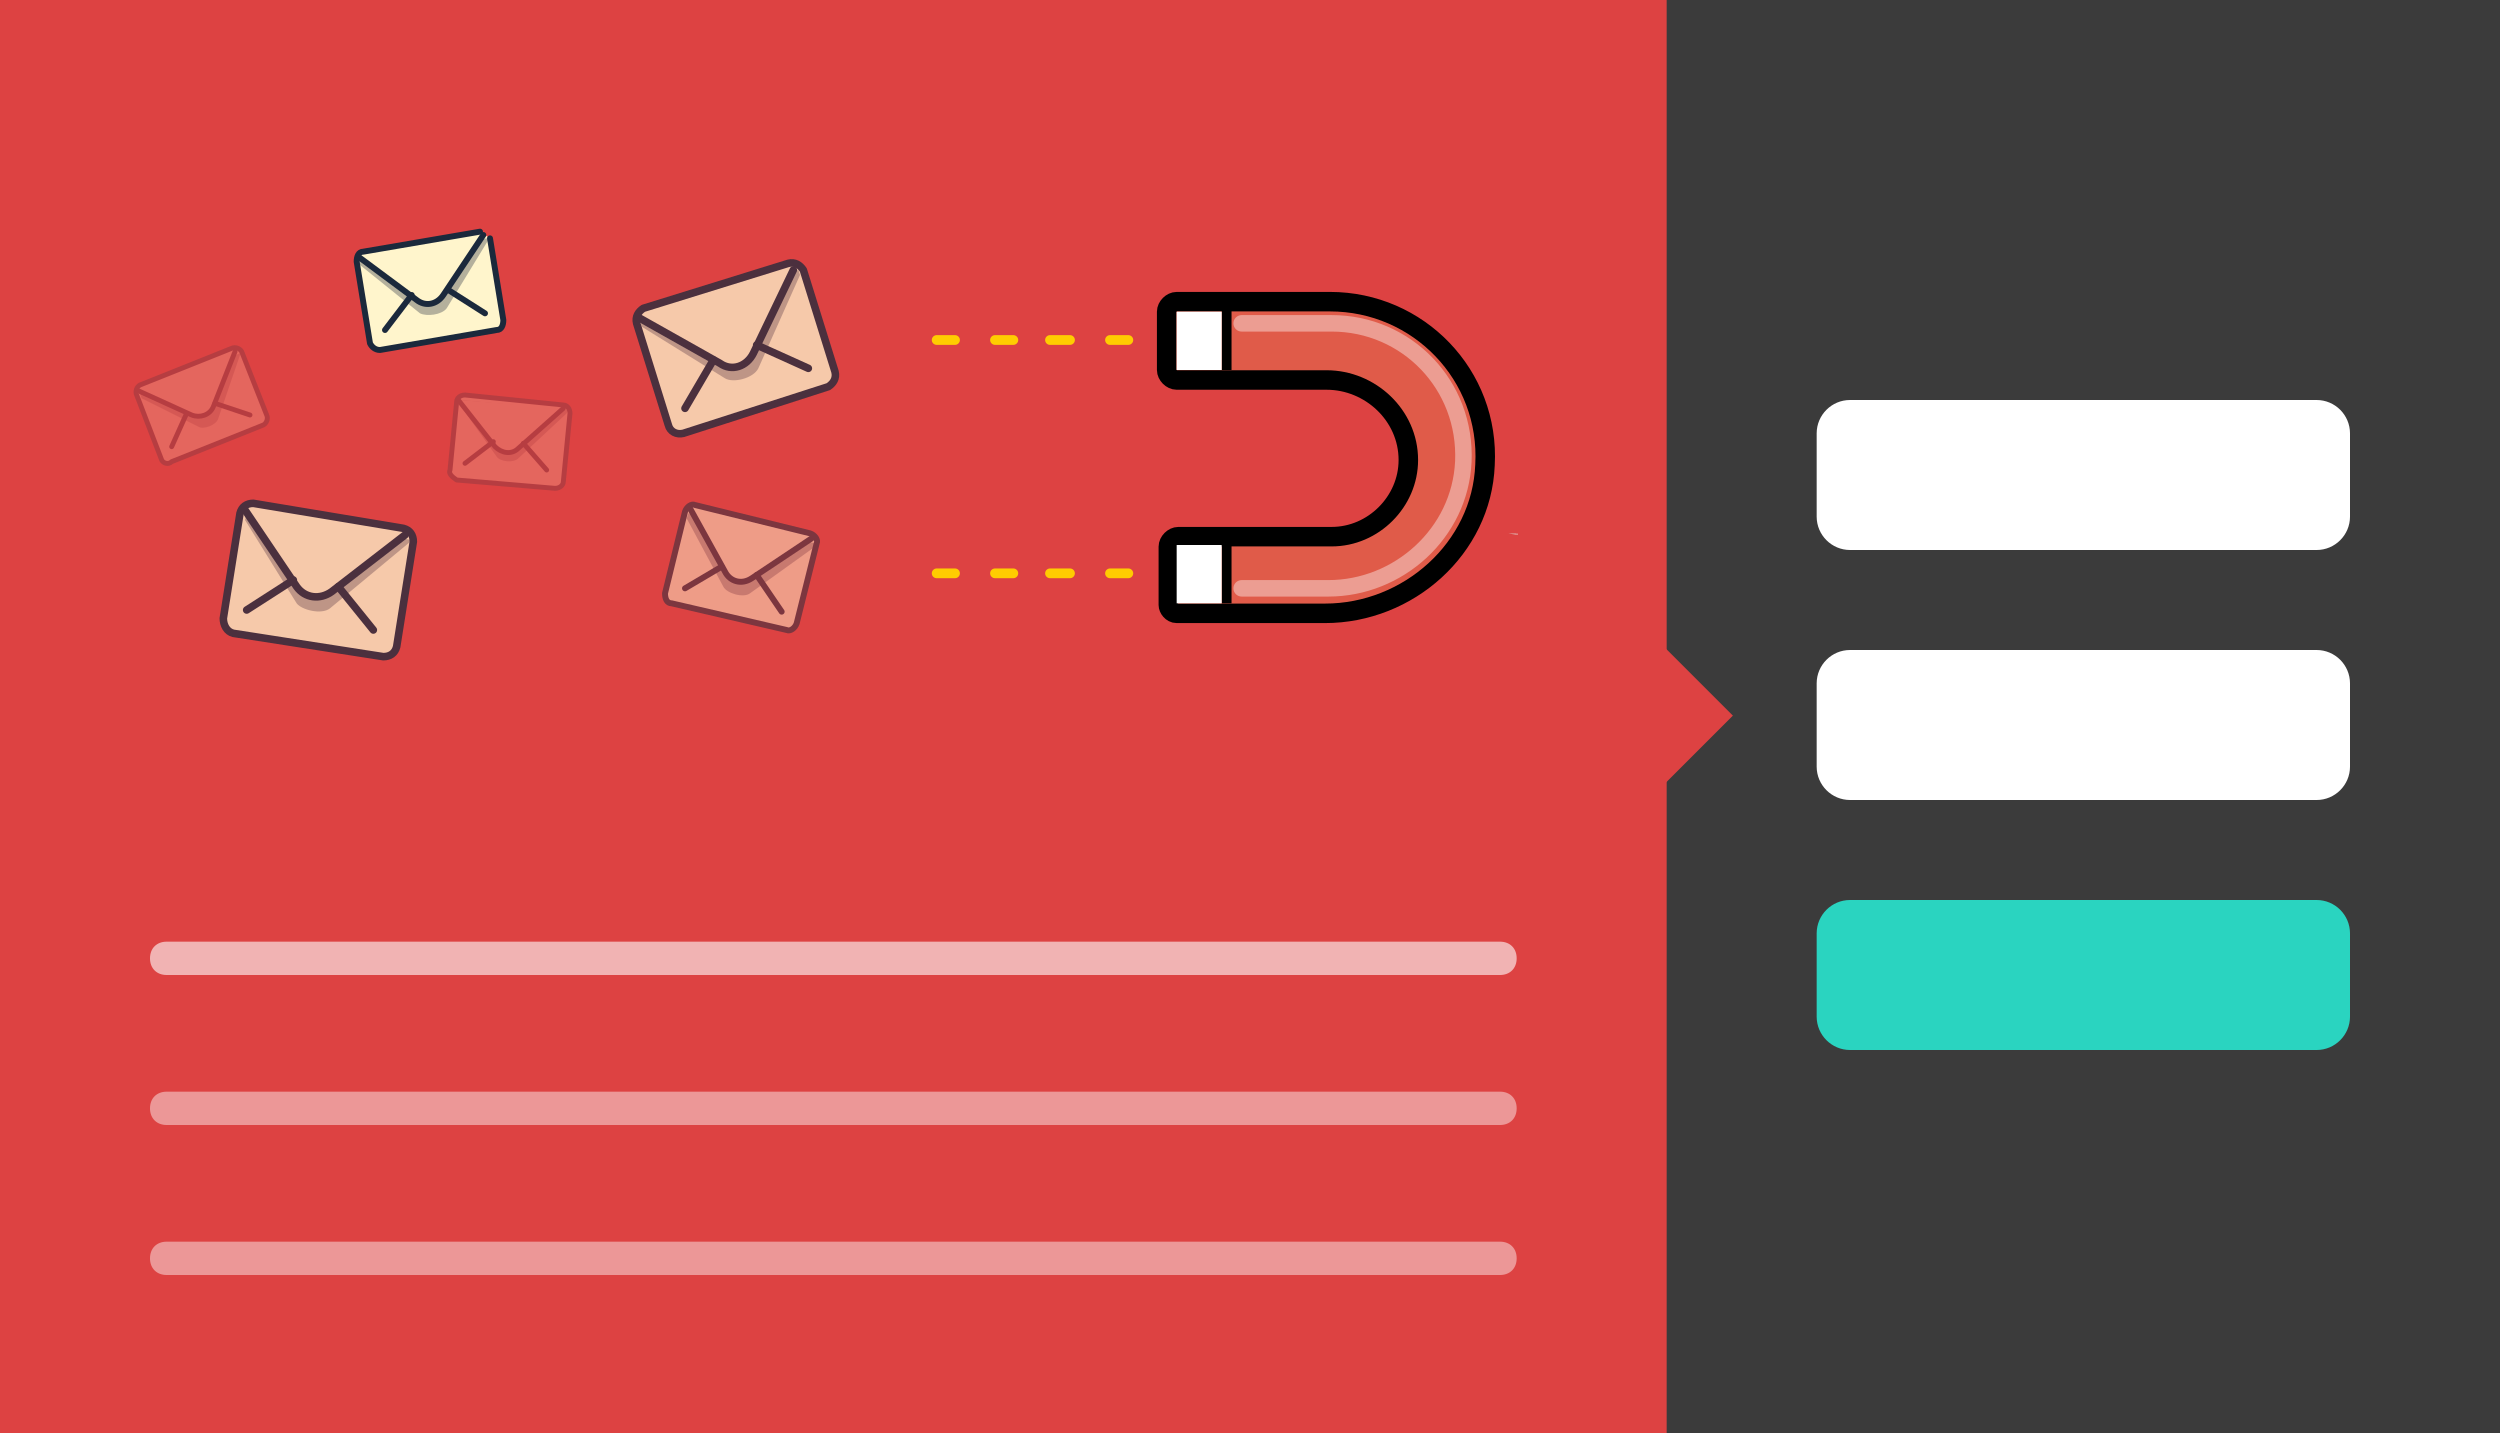 <?xml version="1.0" encoding="utf-8"?>
<!-- Generator: Adobe Illustrator 19.1.0, SVG Export Plug-In . SVG Version: 6.00 Build 0)  -->
<svg version="1.1" id="Layer_1" xmlns="http://www.w3.org/2000/svg" xmlns:xlink="http://www.w3.org/1999/xlink" x="0px" y="0px"
	 viewBox="-320 264 150 86" style="enable-background:new -320 264 150 86;" xml:space="preserve">
<style type="text/css">
	.st0{fill:#DD4242;}
	.st1{opacity:0.6;fill:#FFFFFF;enable-background:new    ;}
	.st2{opacity:0.45;fill:#FFFFFF;enable-background:new    ;}
	.st3{opacity:0.6;}
	.st4{fill:#D9D3CD;}
	.st5{fill:#EBE4DC;}
	.st6{opacity:0.75;}
	.st7{fill:#FFF5CC;stroke:#1B293C;stroke-width:0.454;stroke-linecap:round;stroke-linejoin:round;stroke-miterlimit:10;}
	.st8{opacity:0.35;fill:#293342;enable-background:new    ;}
	.st9{fill:none;stroke:#1B293C;stroke-width:0.454;stroke-linecap:round;stroke-linejoin:round;stroke-miterlimit:10;}
	.st10{opacity:0.5;}
	.st11{fill:#FFF5CC;stroke:#1B293C;stroke-width:0.356;stroke-linecap:round;stroke-linejoin:round;stroke-miterlimit:10;}
	.st12{fill:none;stroke:#1B293C;stroke-width:0.356;stroke-linecap:round;stroke-linejoin:round;stroke-miterlimit:10;}
	.st13{opacity:0.2;}
	.st14{fill:#FFF5CC;stroke:#1B293C;stroke-width:0.295;stroke-linecap:round;stroke-linejoin:round;stroke-miterlimit:10;}
	.st15{fill:none;stroke:#1B293C;stroke-width:0.295;stroke-linecap:round;stroke-linejoin:round;stroke-miterlimit:10;}
	.st16{fill:#E05B49;stroke:#000000;stroke-width:1.17;stroke-linecap:round;stroke-linejoin:round;stroke-miterlimit:10;}
	.st17{fill:none;stroke:#000000;stroke-width:0.585;stroke-linejoin:round;stroke-miterlimit:10;}
	.st18{fill:none;stroke:#FFCC01;stroke-width:0.585;stroke-linecap:round;stroke-linejoin:round;stroke-miterlimit:10;}
	.st19{fill:#FFFFFF;}
	.st20{fill:none;stroke:#EC9D92;stroke-width:0.989;stroke-linecap:round;stroke-linejoin:round;stroke-miterlimit:10;}
	.st21{fill:#3B3B3B;}
	.st22{fill:#2AD4C0;}
	.st23{display:none;}
</style>
<g id="Layer_1_1_">
	<rect x="-320" y="264" class="st0" width="150" height="86"/>
	<path class="st1" d="M-230,322.5h-80c-0.6,0-1-0.4-1-1l0,0c0-0.6,0.4-1,1-1h80c0.6,0,1,0.4,1,1l0,0
		C-229,322.1-229.4,322.5-230,322.5z"/>
	<path class="st2" d="M-230,331.5h-80c-0.6,0-1-0.4-1-1l0,0c0-0.6,0.4-1,1-1h80c0.6,0,1,0.4,1,1l0,0
		C-229,331.1-229.4,331.5-230,331.5z"/>
	<path class="st2" d="M-230,340.5h-80c-0.6,0-1-0.4-1-1l0,0c0-0.6,0.4-1,1-1h80c0.6,0,1,0.4,1,1l0,0
		C-229,340.1-229.4,340.5-230,340.5z"/>
	<g>
		<g class="st3">
			<path class="st4" d="M-229,296.1c0-0.1,0-0.1-0.1-0.1l-0.2,0c-0.1,0-0.1,0-0.2,0"/>
			<path class="st5" d="M-229,296c0.1,0,0.1,0.1,0,0.1"/>
		</g>
	</g>
	<g class="st6">
		<path class="st7" d="M-279.9,289.5l-1.9-6.1c-0.1-0.4,0.1-0.7,0.4-0.9l8.7-2.7c0.4-0.1,0.7,0.1,0.9,0.4l1.9,6.1
			c0.1,0.4-0.1,0.7-0.4,0.9l-8.7,2.8C-279.4,290.1-279.8,289.9-279.9,289.5z"/>
		<path class="st8" d="M-272,280.5l-2.5,5.6c-0.3,0.6-1.5,0.9-2,0.6l-5-3.1l-0.1-0.4l9.5-3L-272,280.5z"/>
		<path class="st7" d="M-272.4,280.2l-2.4,5c-0.4,0.8-1.3,1.1-2,0.6l-4.8-2.7"/>
		<line class="st9" x1="-274.6" y1="284.7" x2="-271.5" y2="286.1"/>
		<line class="st9" x1="-277.2" y1="285.6" x2="-278.9" y2="288.5"/>
	</g>
	<g class="st6">
		<path class="st7" d="M-306.6,301.1l1-6.3c0.1-0.4,0.4-0.6,0.8-0.6l9,1.5c0.4,0.1,0.6,0.4,0.6,0.8l-1,6.3c-0.1,0.4-0.4,0.6-0.8,0.6
			l-9-1.4C-306.4,301.9-306.6,301.5-306.6,301.1z"/>
		<path class="st8" d="M-295.5,296.6l-4.7,3.9c-0.5,0.4-1.7,0.1-2-0.3l-3.1-5l0.1-0.4l9.9,1.6L-295.5,296.6z"/>
		<path class="st7" d="M-295.7,296.1l-4.4,3.4c-0.7,0.5-1.6,0.4-2.1-0.3l-3.1-4.6"/>
		<line class="st9" x1="-299.7" y1="299.2" x2="-297.6" y2="301.8"/>
		<line class="st9" x1="-302.4" y1="298.8" x2="-305.2" y2="300.6"/>
	</g>
	<g class="st10">
		<path class="st11" d="M-280.1,299.6l1.2-4.9c0.1-0.3,0.4-0.5,0.6-0.4l6.9,1.7c0.3,0.1,0.5,0.4,0.4,0.6l-1.2,4.8
			c-0.1,0.3-0.4,0.5-0.6,0.4l-6.9-1.6C-280,300.2-280.1,299.9-280.1,299.6z"/>
		<path class="st8" d="M-271.1,296.8l-3.9,2.8c-0.4,0.3-1.4,0-1.6-0.4l-2.2-4.1l0.1-0.3l7.6,1.8V296.8z"/>
		<path class="st11" d="M-271.3,296.3l-3.6,2.4c-0.6,0.4-1.3,0.2-1.6-0.4l-2.1-3.8"/>
		<line class="st12" x1="-274.6" y1="298.5" x2="-273.1" y2="300.7"/>
		<line class="st12" x1="-276.7" y1="298" x2="-278.9" y2="299.3"/>
	</g>
	<path class="st11" d="M-290.6,278.3l0.8,4.9c0,0.3-0.1,0.6-0.4,0.6l-7,1.2c-0.3,0-0.5-0.2-0.6-0.4l-0.8-4.9c0-0.3,0.1-0.6,0.4-0.6
		l7-1.2"/>
	<path class="st8" d="M-290.7,278.4l-2.5,4.1c-0.3,0.4-1.2,0.5-1.6,0.3l-3.6-2.9l-0.1-0.3l7.7-1.3"/>
	<path class="st11" d="M-291,278.1l-2.4,3.6c-0.4,0.6-1.1,0.7-1.6,0.3l-3.5-2.6"/>
	<line class="st12" x1="-293.1" y1="281.4" x2="-290.9" y2="282.8"/>
	<line class="st12" x1="-295.3" y1="281.7" x2="-296.9" y2="283.8"/>
	<g class="st13">
		<path class="st14" d="M-293,292.2l0.4-4.1c0-0.2,0.2-0.4,0.5-0.4l5.9,0.6c0.2,0,0.4,0.2,0.4,0.5l-0.4,4.1c0,0.2-0.2,0.4-0.5,0.4
			l-5.9-0.5C-292.9,292.6-293.1,292.4-293,292.2z"/>
		<path class="st8" d="M-286,288.8l-2.9,2.7c-0.3,0.3-1.1,0.2-1.3-0.1l-2.2-3.1V288l6.5,0.6L-286,288.8z"/>
		<path class="st14" d="M-286.2,288.5l-2.7,2.4c-0.4,0.4-1,0.3-1.4-0.1l-2.2-2.8"/>
		<line class="st15" x1="-288.6" y1="290.6" x2="-287.2" y2="292.2"/>
		<line class="st15" x1="-290.4" y1="290.5" x2="-292.1" y2="291.8"/>
	</g>
	<g class="st13">
		<path class="st14" d="M-310.3,291.6l-1.5-3.9c-0.1-0.2,0-0.5,0.2-0.6l5.5-2.2c0.2-0.1,0.5,0,0.6,0.2l1.5,3.8
			c0.1,0.2,0,0.5-0.2,0.6l-5.5,2.2C-309.9,291.9-310.2,291.8-310.3,291.6z"/>
		<path class="st8" d="M-305.6,285.3l-1.3,3.8c-0.1,0.4-0.9,0.7-1.2,0.5l-3.4-1.7l-0.1-0.3l6-2.4V285.3z"/>
		<path class="st14" d="M-305.9,285.1l-1.3,3.3c-0.2,0.5-0.8,0.7-1.3,0.5l-3.3-1.5"/>
		<line class="st15" x1="-307.1" y1="288.2" x2="-305" y2="288.9"/>
		<line class="st15" x1="-308.8" y1="288.8" x2="-309.7" y2="290.8"/>
	</g>
	<path class="st16" d="M-249.4,300.8h8.9c5,0,9.4-3.9,9.6-8.9c0.3-5.4-4-9.8-9.3-9.8h-9.2c-0.3,0-0.6,0.3-0.6,0.6v3.5
		c0,0.3,0.3,0.6,0.6,0.6h9c2.6,0,4.9,2.1,4.9,4.8c0,2.5-2.1,4.6-4.6,4.6h-9.2c-0.3,0-0.6,0.3-0.6,0.6v3.5
		C-249.9,300.5-249.7,300.8-249.4,300.8z"/>
	<line class="st17" x1="-246.4" y1="300.2" x2="-246.4" y2="296.7"/>
	<line class="st17" x1="-246.4" y1="286.2" x2="-246.4" y2="282.6"/>
	<line class="st18" x1="-252.3" y1="298.4" x2="-253.4" y2="298.4"/>
	<line class="st18" x1="-255.8" y1="298.4" x2="-257" y2="298.4"/>
	<line class="st18" x1="-252.3" y1="284.4" x2="-253.4" y2="284.4"/>
	<line class="st18" x1="-255.8" y1="284.4" x2="-257" y2="284.4"/>
	<line class="st18" x1="-259.2" y1="298.4" x2="-260.3" y2="298.4"/>
	<line class="st18" x1="-262.7" y1="298.4" x2="-263.8" y2="298.4"/>
	<line class="st18" x1="-259.2" y1="284.4" x2="-260.3" y2="284.4"/>
	<line class="st18" x1="-262.7" y1="284.4" x2="-263.8" y2="284.4"/>
	<rect x="-249.4" y="282.7" class="st19" width="2.7" height="3.5"/>
	<rect x="-249.4" y="296.7" class="st19" width="2.7" height="3.5"/>
	<path class="st20" d="M-245.5,299.3h5.2c4.2,0,7.9-3.3,8.1-7.6c0.2-4.6-3.4-8.3-7.9-8.3h-5.4"/>
	<rect x="-220" y="264" class="st21" width="50" height="86"/>
	<path class="st22" d="M-181,327h-28c-1.1,0-2-0.9-2-2v-5c0-1.1,0.9-2,2-2h28c1.1,0,2,0.9,2,2v5C-179,326.1-179.9,327-181,327z"/>
	<path class="st19" d="M-181,312h-28c-1.1,0-2-0.9-2-2v-5c0-1.1,0.9-2,2-2h28c1.1,0,2,0.9,2,2v5C-179,311.1-179.9,312-181,312z"/>
	<path class="st19" d="M-181,297h-28c-1.1,0-2-0.9-2-2v-5c0-1.1,0.9-2,2-2h28c1.1,0,2,0.9,2,2v5C-179,296.1-179.9,297-181,297z"/>
	
		<rect x="-222.8" y="304.2" transform="matrix(-0.707 -0.707 0.707 -0.707 -592.646 368.517)" class="st0" width="5.7" height="5.7"/>
</g>
<g id="Layer_2" class="st23">
</g>
</svg>

